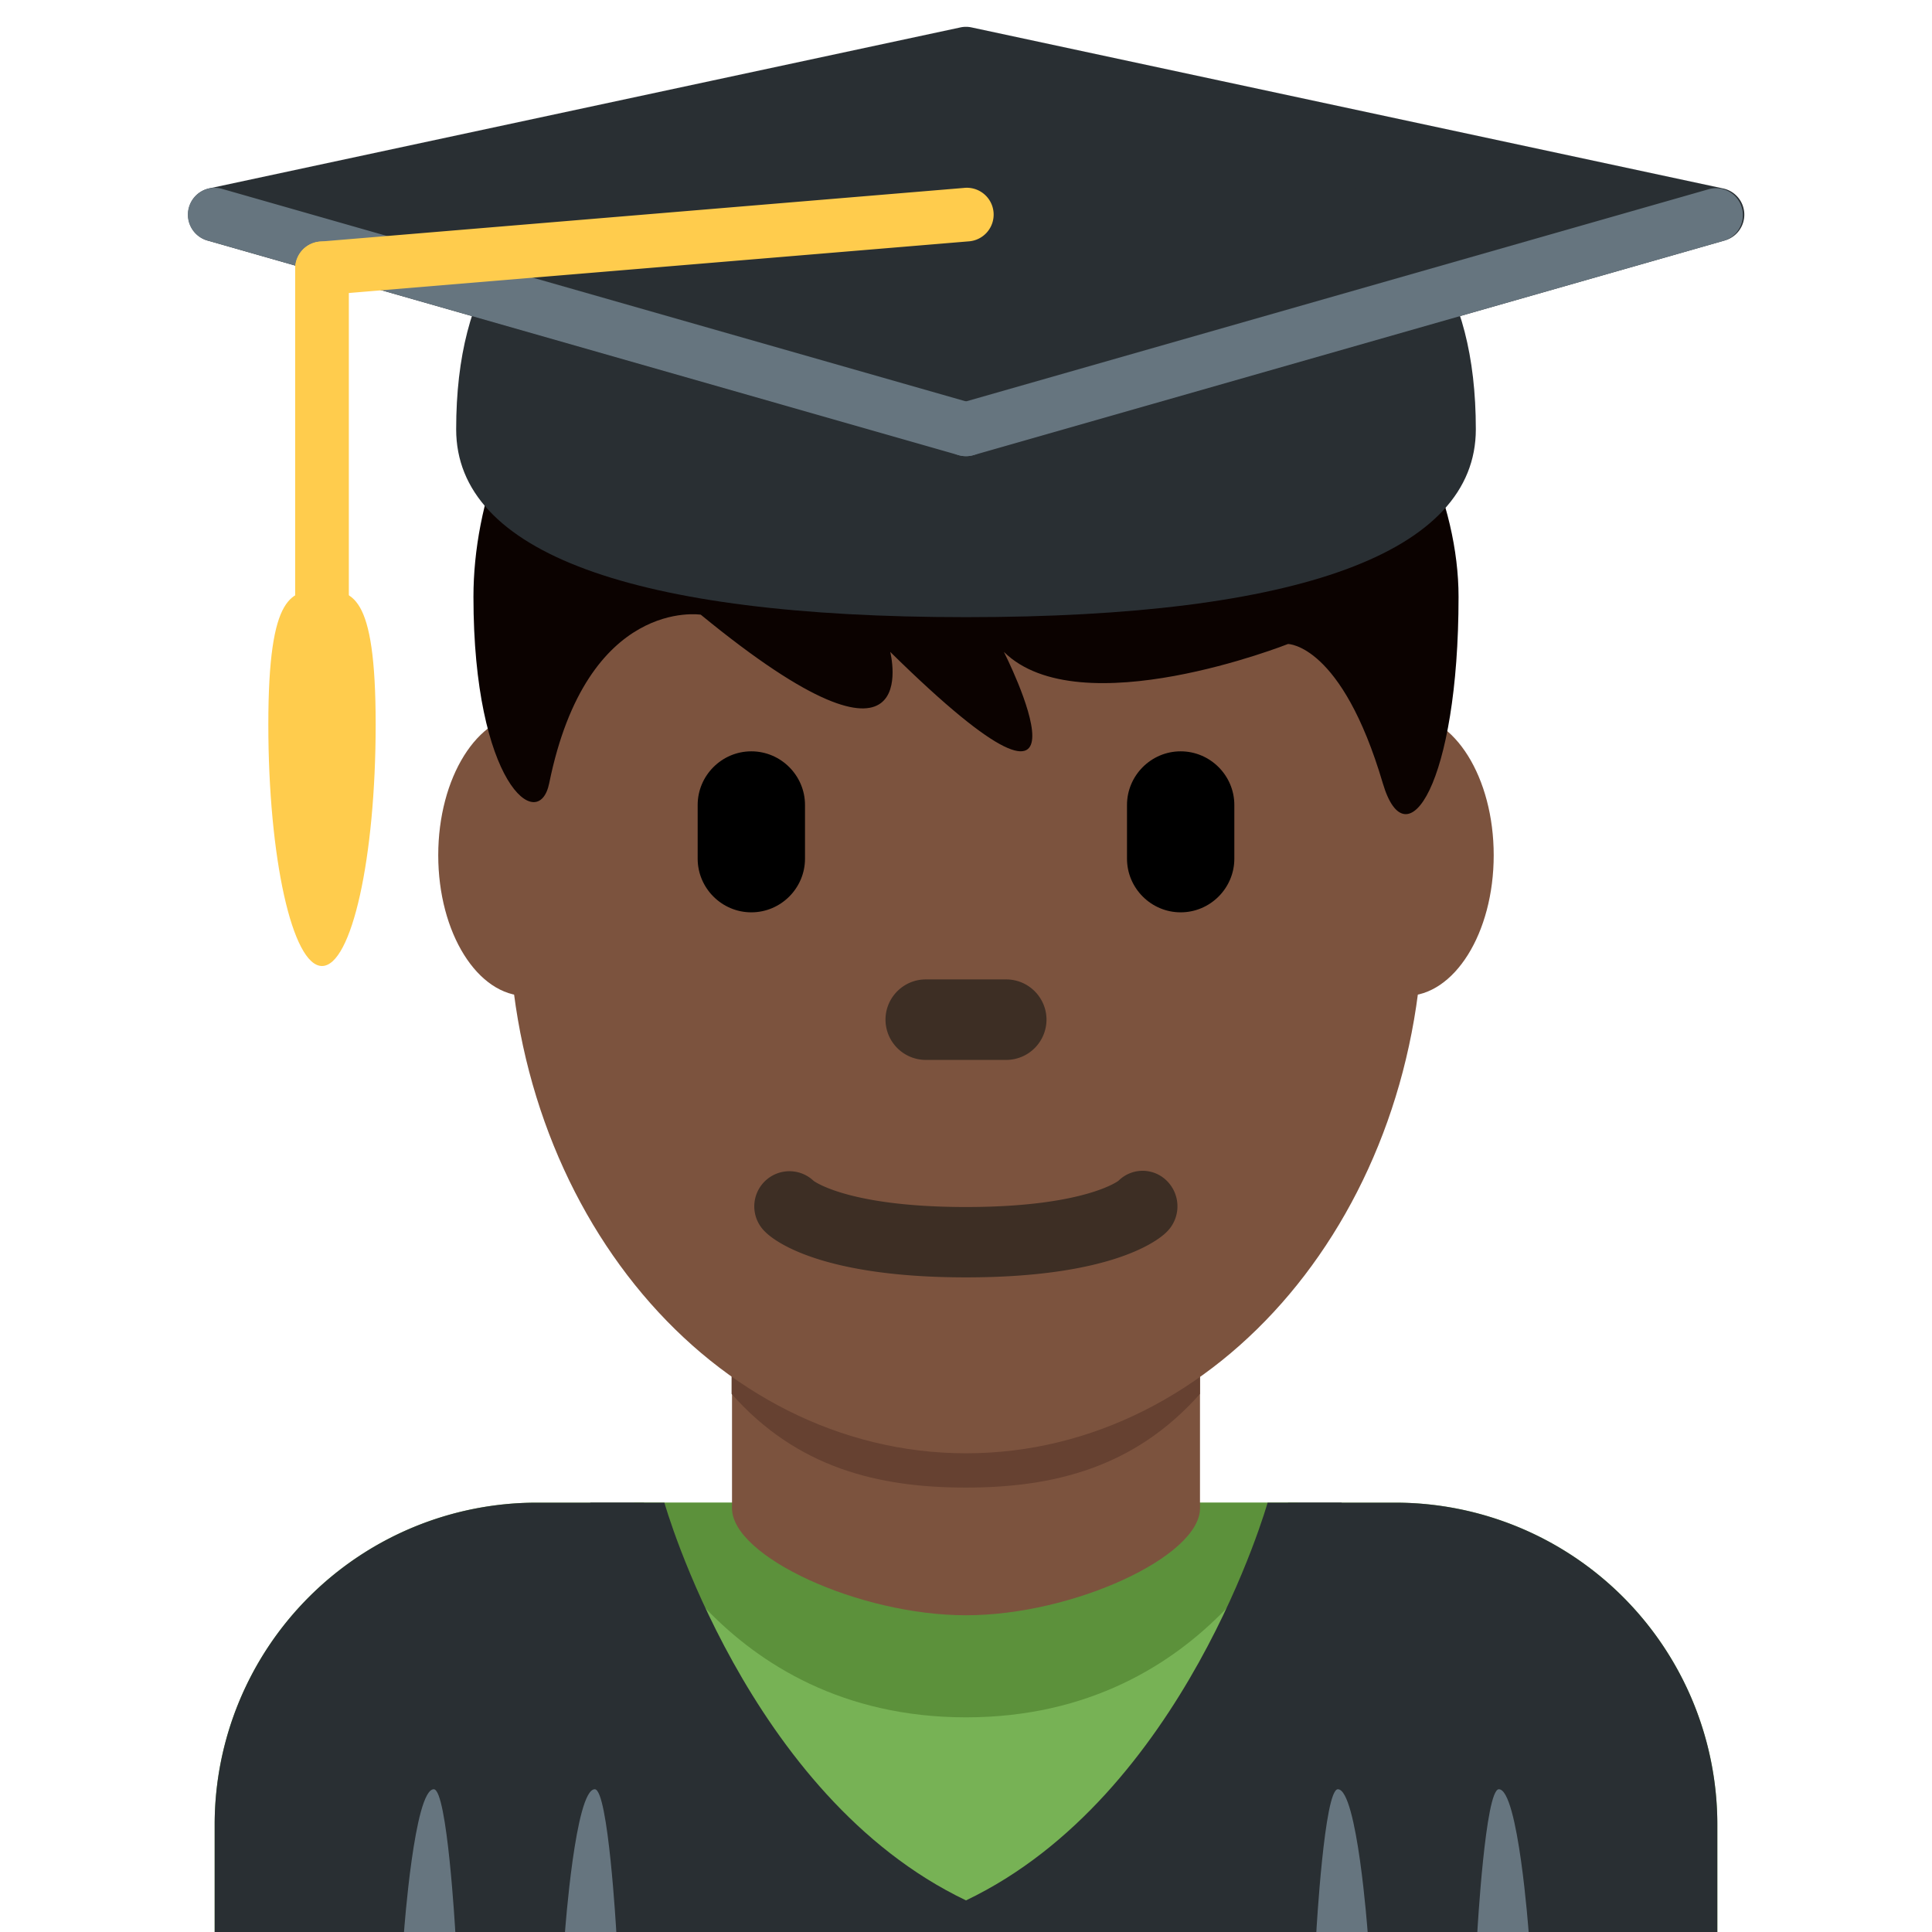 <svg xmlns="http://www.w3.org/2000/svg" viewBox="0 0 45 45"><defs><clipPath id="a"><path d="M0 0h33v36H0V0z"/></clipPath><clipPath id="b"><path d="M0 36h36V0H0v36z"/></clipPath></defs><g clip-path="url(#a)" transform="matrix(1.25 0 0 -1.25 0 45)"><path d="M32 0v2a6 6 0 0 1-6 6H10a6 6 0 0 1-6-6V0h28z" fill="#77b255"/><path d="M10 8a6 6 0 0 1-6-6V0h8v8h-2zm16 0h-2V0h8v2a6 6 0 0 1-6 6" fill="#292f33"/><path d="M11.813 8h12.374S22.613 4 18 4c-4.612 0-6.186 4-6.186 4" fill="#5c913b"/><path d="M13.64 7.894C13.64 7 16 5.902 18 5.902c2 0 4.36 1.098 4.36 1.992v3.817h-8.72V7.894z" fill="#7c533e"/><path d="M13.632 10.027c1.216-1.374 2.724-1.746 4.364-1.746 1.639 0 3.147.373 4.364 1.746v3.491h-8.728v-3.49z" fill="#664131"/><path d="M11.444 20.064c0-1.448-.734-2.622-1.639-2.622s-1.639 1.174-1.639 2.622.734 2.623 1.64 2.623c.904 0 1.638-1.175 1.638-2.623m16.389 0c0-1.448-.733-2.622-1.639-2.622-.905 0-1.638 1.174-1.638 2.622s.733 2.623 1.638 2.623c.906 0 1.639-1.175 1.639-2.623" fill="#7c533e"/><path d="M9.477 19.04c0 5.59 3.816 10.122 8.523 10.122s8.522-4.532 8.522-10.121c0-5.59-3.814-10.121-8.521-10.121-4.708 0-8.524 4.532-8.524 10.12" fill="#7c533e"/><path d="M18 12.198c-2.754 0-3.6.705-3.741.848a.655.655 0 0 0 .902.95c.052-.037.721-.487 2.839-.487 2.2 0 2.836.485 2.842.49a.638.638 0 0 0 .913-.015.669.669 0 0 0-.014-.938c-.141-.143-.987-.848-3.741-.848" fill="#3d2e24"/><path d="M18 33c5.648 0 9.178-4.647 9.178-8.121 0-3.472-.971-4.967-1.412-3.472C25 24 24 24 24 24s-3.882-1.538-5.294-.147c0 0 2.118-4.168-2.118 0 0 0 .706-2.78-3.53.693 0 0-2.118.333-2.824-3.139-.196-.965-1.412 0-1.412 3.472C8.822 28.353 11.646 33 18 33" fill="#0b0200"/><path d="M14 19c-.55 0-1 .45-1 1v1c0 .55.45 1 1 1s1-.45 1-1v-1c0-.55-.45-1-1-1m8 0c-.55 0-1 .45-1 1v1c0 .55.45 1 1 1s1-.45 1-1v-1c0-.55-.45-1-1-1"/><path d="M18.75 16.25h-1.5a.752.752 0 0 0-.75.75c0 .413.337.75.75.75h1.5c.413 0 .75-.337.75-.75a.752.752 0 0 0-.75-.75" fill="#3d2e24"/><path d="M12.38 8S13.922 2.537 18 .589V0h-7v8h1.38zm11.24 0S22.078 2.537 18 .589V0h7v8h-1.38z" fill="#292f33"/><path d="M8.083 2.66c.251 0 .401-2.66.401-2.66h-.956s.193 2.66.555 2.66m3 0c.251 0 .401-2.66.401-2.66h-.956s.193 2.66.555 2.66m16.846 0c-.251 0-.401-2.66-.401-2.66h.956s-.194 2.66-.555 2.66m-3 0c-.251 0-.401-2.66-.401-2.66h.956s-.194 2.66-.555 2.66" fill="#66757f"/></g><path d="M22.5 10L5 5l17.5-3.75L40 5l-17.5 5z" fill="#292f33"/><g clip-path="url(#b)" transform="matrix(1.25 0 0 -1.25 0 45)"><path d="M6.063 31.93L18 28.52l11.937 3.41L18 34.49 6.063 31.93zM18 27.5a.534.534 0 0 0-.138.019l-14 4a.502.502 0 0 0 .033.97l14 3a.491.491 0 0 0 .209 0l14-3a.499.499 0 0 0 .032-.97l-14-4a.539.539 0 0 0-.137-.02" fill="#292f33"/><path d="M27 28c0-2.209-4.029-3-9-3s-9 .791-9 3c0 5 4.029 5 9 5s9 0 9-5" fill="#292f33"/><path d="M18 32.5c-5.429 0-8.5-.209-8.5-4.5 0-1.565 3.178-2.5 8.5-2.5s8.5.935 8.5 2.5c0 4.291-3.071 4.5-8.5 4.5m0-8c-6.215 0-9.5 1.21-9.5 3.5 0 5.5 4.615 5.5 9.5 5.5 4.886 0 9.5 0 9.5-5.5 0-2.29-3.285-3.5-9.5-3.5" fill="#292f33"/><path d="M18 27.5a.503.503 0 0 0-.137.019l-14 4a.5.5 0 1 0 .274.962l14.001-4a.499.499 0 0 0 .342-.618.498.498 0 0 0-.48-.363" fill="#66757f"/><path d="M18 27.5a.5.5 0 0 0-.137.981l14 4a.501.501 0 0 0 .275-.962l-14-4A.51.51 0 0 0 18 27.5" fill="#66757f"/><path d="M6 30.5a.5.5 0 0 0-.042.998l12 1a.5.5 0 1 0 .084-.996l-12-1C6.027 30.5 6.013 30.5 6 30.5" fill="#ffcc4d"/><path d="M6 20.563a.5.5 0 0 0-.5.5V31a.5.5 0 0 0 1 0v-9.938a.5.5 0 0 0-.5-.5" fill="#ffcc4d"/><path d="M7 22.5c0-2.485-.448-4.5-1-4.5s-1 2.015-1 4.5.448 2.5 1 2.5 1-.015 1-2.5" fill="#ffcc4d"/></g></svg>
